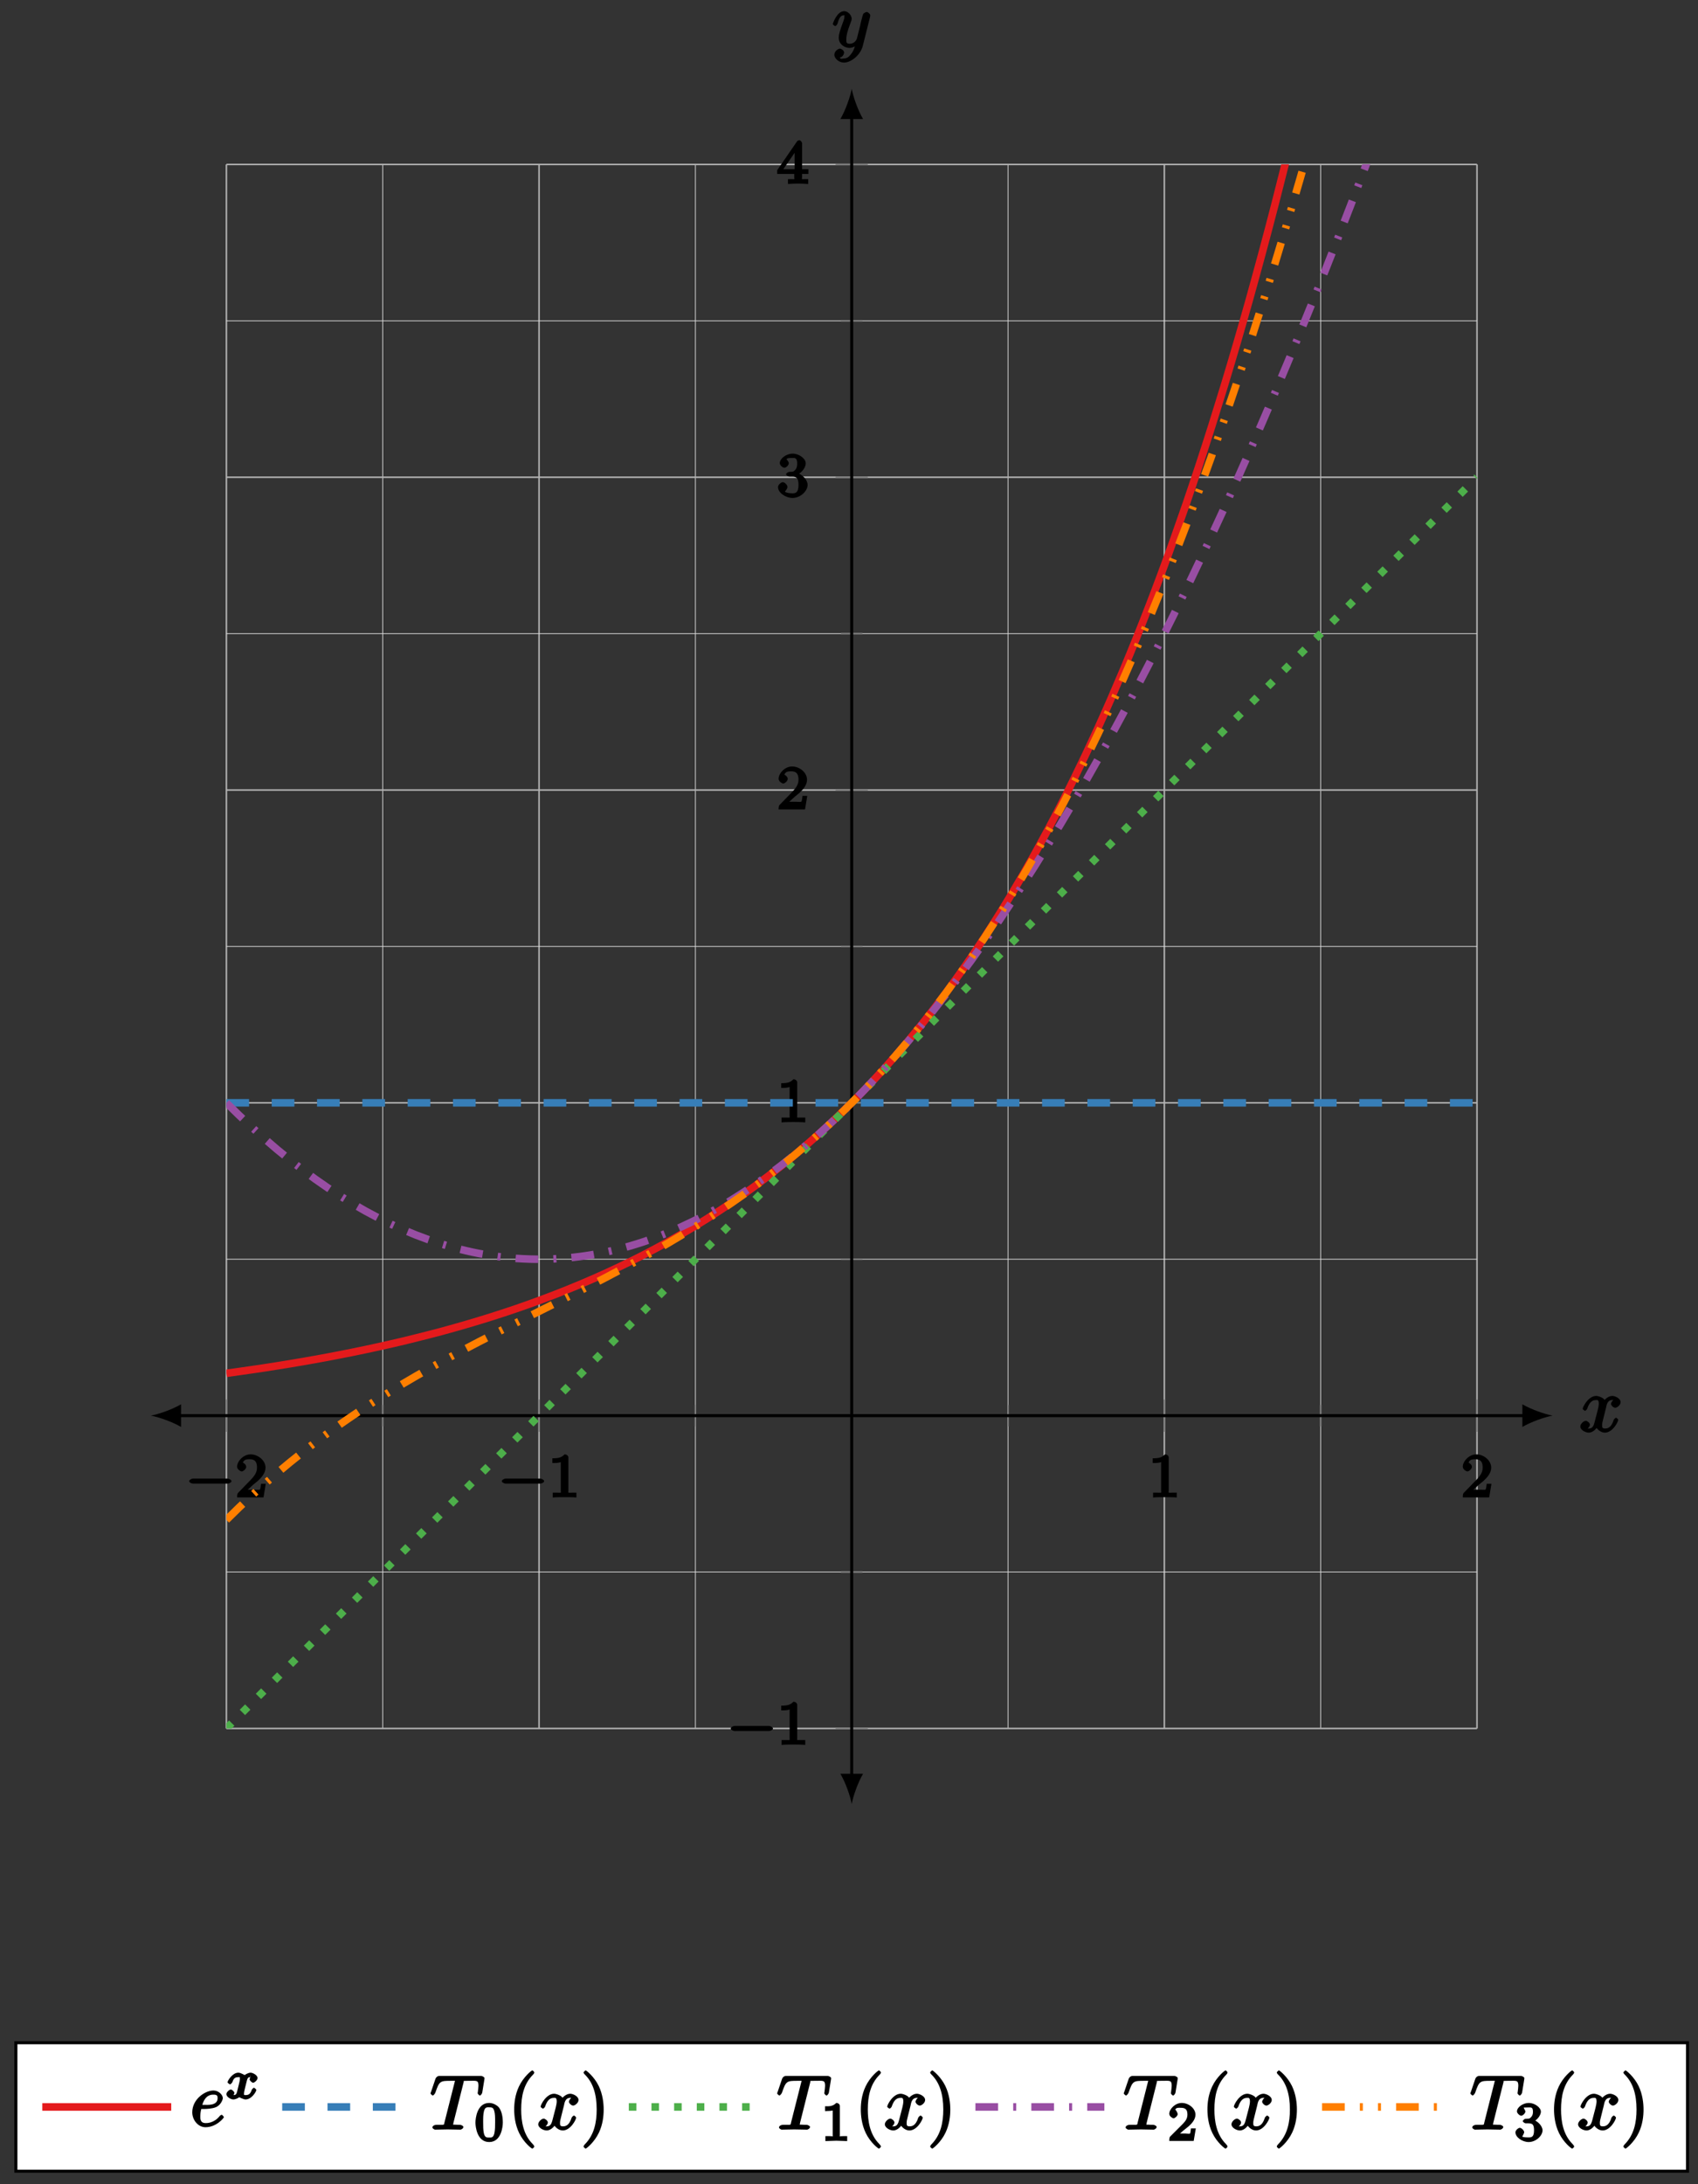 <?xml version="1.0" encoding="UTF-8"?>
<svg xmlns="http://www.w3.org/2000/svg" xmlns:xlink="http://www.w3.org/1999/xlink" width="224pt" height="288pt" viewBox="0 0 224 288" version="1.1">
<rect x="0" y="0" width="224" height="288" fill="#333333" stroke="none"/>
<defs>
<g>
<symbol overflow="visible" id="glyph0-0">
<path style="stroke:none;" d=""/>
</symbol>
<symbol overflow="visible" id="glyph0-1">
<path style="stroke:none;" d="M 5.562 -1.812 C 5.703 -1.812 6.078 -1.953 6.078 -2.141 C 6.078 -2.328 5.703 -2.484 5.562 -2.484 L 1 -2.484 C 0.875 -2.484 0.5 -2.328 0.5 -2.141 C 0.5 -1.953 0.875 -1.812 1 -1.812 Z M 5.562 -1.812 "/>
</symbol>
<symbol overflow="visible" id="glyph1-0">
<path style="stroke:none;" d=""/>
</symbol>
<symbol overflow="visible" id="glyph1-1">
<path style="stroke:none;" d="M 2.375 -1.688 C 2.5 -1.797 2.844 -2.062 2.969 -2.172 C 3.453 -2.625 3.984 -3.203 3.984 -3.922 C 3.984 -4.875 3 -5.672 2.016 -5.672 C 1.047 -5.672 0.234 -4.75 0.234 -4.047 C 0.234 -3.656 0.734 -3.422 0.844 -3.422 C 1.016 -3.422 1.438 -3.719 1.438 -4.031 C 1.438 -4.438 0.859 -4.625 1.016 -4.625 C 1.172 -5.016 1.531 -5.031 1.922 -5.031 C 2.656 -5.031 2.859 -4.594 2.859 -3.922 C 2.859 -3.094 2.328 -2.609 1.391 -1.656 L 0.375 -0.609 C 0.281 -0.531 0.234 -0.375 0.234 0 L 3.719 0 L 4.016 -1.797 L 3.391 -1.797 C 3.344 -1.453 3.328 -1.172 3.234 -1.031 C 3.188 -0.969 2.719 -1.016 2.594 -1.016 L 1.172 -1.016 L 1.297 -0.703 Z M 2.375 -1.688 "/>
</symbol>
<symbol overflow="visible" id="glyph1-2">
<path style="stroke:none;" d="M 2.688 -5.266 C 2.688 -5.469 2.484 -5.672 2.188 -5.672 C 1.812 -5.297 1.516 -5.156 0.578 -5.156 L 0.578 -4.531 C 0.984 -4.531 1.406 -4.531 1.688 -4.656 L 1.688 -0.844 C 1.688 -0.547 1.844 -0.625 1.094 -0.625 L 0.625 -0.625 L 0.625 0.016 C 1.141 -0.031 1.828 -0.031 2.188 -0.031 C 2.547 -0.031 3.234 -0.031 3.75 0.016 L 3.75 -0.625 L 3.281 -0.625 C 2.531 -0.625 2.688 -0.547 2.688 -0.844 Z M 2.688 -5.266 "/>
</symbol>
<symbol overflow="visible" id="glyph1-3">
<path style="stroke:none;" d="M 2.016 -2.656 C 2.641 -2.656 2.859 -2.375 2.859 -1.547 C 2.859 -0.547 2.484 -0.438 2.062 -0.438 C 1.625 -0.438 1.141 -0.547 1.078 -0.656 C 1.031 -0.656 1.406 -1.016 1.406 -1.281 C 1.406 -1.531 1.047 -1.906 0.781 -1.906 C 0.578 -1.906 0.156 -1.578 0.156 -1.266 C 0.156 -0.516 1.156 0.172 2.078 0.172 C 3.125 0.172 4.062 -0.75 4.062 -1.547 C 4.062 -2.203 3.344 -3 2.531 -3.172 L 2.531 -2.812 C 3.156 -3.031 3.812 -3.75 3.812 -4.391 C 3.812 -5.031 2.922 -5.672 2.094 -5.672 C 1.234 -5.672 0.391 -5.016 0.391 -4.422 C 0.391 -4.125 0.781 -3.812 1 -3.812 C 1.25 -3.812 1.578 -4.172 1.578 -4.406 C 1.578 -4.688 1.141 -4.984 1.328 -4.984 C 1.438 -5.125 1.922 -5.094 2.062 -5.094 C 2.266 -5.094 2.688 -5.219 2.688 -4.391 C 2.688 -3.828 2.516 -3.625 2.406 -3.5 C 2.156 -3.25 2.109 -3.297 1.625 -3.266 C 1.469 -3.25 1.219 -3.062 1.219 -2.953 C 1.219 -2.844 1.484 -2.656 1.625 -2.656 Z M 2.016 -2.656 "/>
</symbol>
<symbol overflow="visible" id="glyph1-4">
<path style="stroke:none;" d="M 3.328 -5.344 C 3.328 -5.5 3.141 -5.75 2.969 -5.75 C 2.875 -5.75 2.719 -5.688 2.641 -5.562 L 0.047 -1.797 L 0.047 -1.312 L 2.297 -1.312 L 2.297 -0.828 C 2.297 -0.531 2.469 -0.625 1.844 -0.625 L 1.469 -0.625 L 1.469 0.016 C 2.344 -0.031 2.359 -0.031 2.812 -0.031 C 3.266 -0.031 3.281 -0.031 4.141 0.016 L 4.141 -0.625 L 3.781 -0.625 C 3.156 -0.625 3.328 -0.531 3.328 -0.828 L 3.328 -1.312 L 4.172 -1.312 L 4.172 -1.938 L 3.328 -1.938 Z M 2.344 -4.688 L 2.344 -1.938 L 0.859 -1.938 L 2.672 -4.562 Z M 2.344 -4.688 "/>
</symbol>
<symbol overflow="visible" id="glyph2-0">
<path style="stroke:none;" d=""/>
</symbol>
<symbol overflow="visible" id="glyph2-1">
<path style="stroke:none;" d="M 3.5 -3.172 C 3.562 -3.422 3.625 -4.188 4.312 -4.188 C 4.359 -4.188 4.469 -4.234 4.688 -4.109 L 4.812 -4.391 C 4.531 -4.344 4.156 -3.922 4.156 -3.672 C 4.156 -3.516 4.453 -3.172 4.719 -3.172 C 4.938 -3.172 5.422 -3.516 5.422 -3.906 C 5.422 -4.422 4.672 -4.734 4.328 -4.734 C 3.75 -4.734 3.266 -4.156 3.297 -4.203 C 3.203 -4.469 2.5 -4.734 2.203 -4.734 C 1.172 -4.734 0.422 -3.281 0.422 -3.031 C 0.422 -2.938 0.703 -2.766 0.719 -2.766 C 0.797 -2.766 1 -2.953 1.016 -3.047 C 1.359 -4.094 1.844 -4.188 2.188 -4.188 C 2.375 -4.188 2.547 -4.25 2.547 -3.672 C 2.547 -3.375 2.375 -2.703 2 -1.312 C 1.844 -0.688 1.672 -0.438 1.234 -0.438 C 1.172 -0.438 1.062 -0.391 0.859 -0.516 L 0.734 -0.234 C 0.984 -0.297 1.375 -0.656 1.375 -0.938 C 1.375 -1.203 0.984 -1.453 0.844 -1.453 C 0.531 -1.453 0.109 -1.031 0.109 -0.703 C 0.109 -0.25 0.781 0.109 1.219 0.109 C 1.891 0.109 2.359 -0.641 2.391 -0.703 L 2.094 -0.812 C 2.219 -0.438 2.75 0.109 3.344 0.109 C 4.375 0.109 5.109 -1.328 5.109 -1.578 C 5.109 -1.688 4.859 -1.859 4.828 -1.859 C 4.734 -1.859 4.531 -1.641 4.516 -1.578 C 4.188 -0.516 3.688 -0.438 3.375 -0.438 C 2.984 -0.438 2.984 -0.594 2.984 -0.922 C 2.984 -1.141 3.047 -1.359 3.156 -1.797 Z M 3.5 -3.172 "/>
</symbol>
<symbol overflow="visible" id="glyph2-2">
<path style="stroke:none;" d="M 5.016 -3.953 C 5.047 -4.094 5.047 -4.109 5.047 -4.188 C 5.047 -4.359 4.75 -4.625 4.594 -4.625 C 4.5 -4.625 4.203 -4.516 4.109 -4.344 C 4.047 -4.203 3.969 -3.891 3.922 -3.703 C 3.859 -3.453 3.781 -3.188 3.734 -2.906 L 3.281 -1.109 C 3.234 -0.969 2.984 -0.438 2.328 -0.438 C 1.828 -0.438 1.891 -0.703 1.891 -1.078 C 1.891 -1.531 2.047 -2.156 2.391 -3.031 C 2.547 -3.438 2.594 -3.547 2.594 -3.75 C 2.594 -4.203 2.109 -4.734 1.609 -4.734 C 0.656 -4.734 0.109 -3.125 0.109 -3.031 C 0.109 -2.938 0.391 -2.766 0.406 -2.766 C 0.516 -2.766 0.688 -2.953 0.734 -3.109 C 1 -4.047 1.234 -4.188 1.578 -4.188 C 1.656 -4.188 1.641 -4.344 1.641 -4.031 C 1.641 -3.781 1.547 -3.516 1.469 -3.328 C 1.078 -2.266 0.891 -1.703 0.891 -1.234 C 0.891 -0.344 1.703 0.109 2.297 0.109 C 2.688 0.109 3.141 -0.109 3.422 -0.391 L 3.125 -0.5 C 2.984 0.016 2.922 0.391 2.516 0.922 C 2.266 1.25 2.016 1.5 1.562 1.5 C 1.422 1.5 1.141 1.641 1.031 1.406 C 0.953 1.406 1.203 1.359 1.344 1.234 C 1.453 1.141 1.594 0.906 1.594 0.719 C 1.594 0.406 1.156 0.203 1.062 0.203 C 0.828 0.203 0.312 0.531 0.312 1.016 C 0.312 1.516 0.938 2.047 1.562 2.047 C 2.578 2.047 3.781 0.984 4.062 -0.156 Z M 5.016 -3.953 "/>
</symbol>
<symbol overflow="visible" id="glyph2-3">
<path style="stroke:none;" d="M 1.859 -2.297 C 2.156 -2.297 2.891 -2.328 3.391 -2.531 C 4.094 -2.828 4.312 -3.578 4.312 -3.719 C 4.312 -4.156 3.766 -4.734 3.078 -4.734 C 1.969 -4.734 0.281 -3.594 0.281 -1.859 C 0.281 -0.844 1.047 0.109 2.031 0.109 C 3.453 0.109 4.453 -1.109 4.453 -1.219 C 4.453 -1.281 4.234 -1.531 4.172 -1.531 C 4.109 -1.531 3.969 -1.453 3.906 -1.375 C 3.125 -0.391 2.156 -0.438 2.047 -0.438 C 1.266 -0.438 1.344 -1.109 1.344 -1.422 C 1.344 -1.547 1.359 -1.859 1.469 -2.297 Z M 1.562 -2.688 C 1.953 -4.203 2.812 -4.188 3.078 -4.188 C 3.531 -4.188 3.625 -4.062 3.625 -3.719 C 3.625 -2.688 2.219 -2.844 1.797 -2.844 L 1.609 -2.844 Z M 1.562 -2.688 "/>
</symbol>
<symbol overflow="visible" id="glyph2-4">
<path style="stroke:none;" d="M 4.422 -6.203 C 4.5 -6.484 4.359 -6.391 4.484 -6.422 C 4.578 -6.438 4.906 -6.438 5.109 -6.438 C 6.125 -6.438 6.391 -6.562 6.391 -5.781 C 6.391 -5.625 6.344 -5.25 6.312 -4.984 C 6.297 -4.938 6.281 -4.828 6.281 -4.797 C 6.281 -4.734 6.484 -4.5 6.578 -4.5 C 6.688 -4.5 6.875 -4.75 6.891 -4.891 L 7.172 -6.625 C 7.172 -6.672 7.188 -6.766 7.188 -6.797 C 7.188 -6.906 6.922 -7.078 6.75 -7.078 L 1.219 -7.078 C 0.984 -7.078 0.781 -6.891 0.719 -6.703 L 0.141 -5 C 0.156 -5.047 0.062 -4.797 0.062 -4.781 C 0.062 -4.719 0.297 -4.5 0.359 -4.5 C 0.453 -4.5 0.641 -4.719 0.703 -4.875 C 1.234 -6.422 1.328 -6.438 2.797 -6.438 L 3.188 -6.438 C 3.469 -6.438 3.297 -6.562 3.297 -6.484 C 3.297 -6.422 3.266 -6.297 3.25 -6.266 L 1.906 -0.953 C 1.828 -0.578 1.969 -0.641 0.906 -0.641 C 0.547 -0.641 0.312 -0.469 0.312 -0.281 C 0.312 -0.156 0.594 0 0.656 0 C 0.922 0 1.203 -0.016 1.469 -0.016 C 1.75 -0.016 2.047 -0.031 2.328 -0.031 C 2.609 -0.031 2.875 -0.016 3.156 -0.016 C 3.438 -0.016 3.734 0 4.016 0 C 4.109 0 4.406 -0.156 4.406 -0.359 C 4.406 -0.469 4.156 -0.641 3.891 -0.641 C 3.656 -0.641 3.516 -0.641 3.266 -0.656 C 2.969 -0.688 3.062 -0.547 3.062 -0.703 C 3.062 -0.719 3.062 -0.766 3.094 -0.922 Z M 4.422 -6.203 "/>
</symbol>
<symbol overflow="visible" id="glyph3-0">
<path style="stroke:none;" d=""/>
</symbol>
<symbol overflow="visible" id="glyph3-1">
<path style="stroke:none;" d="M 1.547 -0.938 C 1.469 -0.703 1.438 -0.516 1.078 -0.516 C 1.062 -0.516 0.984 -0.453 1.125 -0.359 C 0.984 -0.312 1.203 -0.766 1.203 -0.797 C 1.203 -0.953 0.891 -1.25 0.734 -1.25 C 0.531 -1.25 0.141 -0.891 0.141 -0.641 C 0.141 -0.281 0.719 0.062 1.062 0.062 C 1.391 0.062 1.812 -0.188 1.828 -0.234 C 1.812 -0.25 2.391 0.062 2.672 0.062 C 3.484 0.062 4.094 -1 4.094 -1.188 C 4.094 -1.281 3.812 -1.484 3.797 -1.484 C 3.688 -1.484 3.484 -1.25 3.469 -1.156 C 3.312 -0.688 3.094 -0.516 2.703 -0.516 C 2.422 -0.516 2.469 -0.516 2.469 -0.781 C 2.469 -0.953 2.641 -1.594 2.828 -2.359 C 2.969 -2.906 3.094 -2.875 3.328 -2.875 C 3.344 -2.875 3.422 -2.938 3.25 -3.047 C 3.484 -3.109 3.203 -2.719 3.203 -2.594 C 3.203 -2.438 3.516 -2.141 3.672 -2.141 C 3.828 -2.141 4.25 -2.469 4.25 -2.766 C 4.25 -3.156 3.609 -3.469 3.344 -3.469 C 2.984 -3.469 2.578 -3.172 2.578 -3.172 C 2.625 -3.062 2.109 -3.469 1.719 -3.469 C 0.938 -3.469 0.297 -2.406 0.297 -2.203 C 0.297 -2.109 0.594 -1.922 0.609 -1.922 C 0.703 -1.922 0.906 -2.141 0.938 -2.234 C 1.109 -2.781 1.359 -2.875 1.703 -2.875 C 1.938 -2.875 1.922 -2.953 1.922 -2.609 C 1.922 -2.469 1.844 -2.125 1.781 -1.891 Z M 1.547 -0.938 "/>
</symbol>
<symbol overflow="visible" id="glyph4-0">
<path style="stroke:none;" d=""/>
</symbol>
<symbol overflow="visible" id="glyph4-1">
<path style="stroke:none;" d="M 3.781 -2.422 C 3.781 -3.188 3.641 -3.875 3.312 -4.359 C 3.094 -4.672 2.531 -5.016 1.984 -5.016 C 0.359 -5.016 0.172 -2.922 0.172 -2.422 C 0.172 -1.922 0.359 0.141 1.984 0.141 C 3.594 0.141 3.781 -1.922 3.781 -2.422 Z M 1.984 -0.453 C 1.656 -0.453 1.422 -0.438 1.281 -1.016 C 1.188 -1.422 1.188 -2 1.188 -2.516 C 1.188 -3.016 1.188 -3.547 1.297 -3.938 C 1.438 -4.484 1.688 -4.438 1.984 -4.438 C 2.359 -4.438 2.516 -4.391 2.641 -4 C 2.766 -3.609 2.766 -3.109 2.766 -2.516 C 2.766 -2 2.766 -1.484 2.672 -1.031 C 2.531 -0.406 2.266 -0.453 1.984 -0.453 Z M 1.984 -0.453 "/>
</symbol>
<symbol overflow="visible" id="glyph4-2">
<path style="stroke:none;" d="M 2.516 -4.625 C 2.516 -4.812 2.328 -5.016 2.047 -5.016 C 1.547 -4.516 1.047 -4.578 0.562 -4.578 L 0.562 -3.938 C 0.922 -3.938 1.516 -3.984 1.578 -4.016 L 1.578 -0.766 C 1.578 -0.531 1.766 -0.641 1.078 -0.641 L 0.609 -0.641 L 0.609 0.016 C 0.938 0 1.797 -0.031 2.047 -0.031 C 2.266 -0.031 3.141 0 3.484 0.016 L 3.484 -0.641 L 3.031 -0.641 C 2.328 -0.641 2.516 -0.531 2.516 -0.766 Z M 2.516 -4.625 "/>
</symbol>
<symbol overflow="visible" id="glyph4-3">
<path style="stroke:none;" d="M 3.516 -1.656 L 3.109 -1.656 C 3.062 -1.312 3.047 -1.031 2.969 -0.969 C 2.906 -0.922 2.516 -0.984 2.406 -0.984 L 1.125 -0.984 L 1.266 -0.641 C 2 -1.297 2.234 -1.484 2.656 -1.812 C 3.172 -2.234 3.703 -2.797 3.703 -3.469 C 3.703 -4.312 2.781 -5.016 1.891 -5.016 C 1.031 -5.016 0.25 -4.219 0.25 -3.578 C 0.25 -3.219 0.734 -2.984 0.812 -2.984 C 0.969 -2.984 1.359 -3.297 1.359 -3.547 C 1.359 -3.672 1.125 -4.125 1.031 -4.125 C 1.172 -4.422 1.453 -4.375 1.781 -4.375 C 2.484 -4.375 2.641 -4.031 2.641 -3.469 C 2.641 -2.859 2.266 -2.516 2.047 -2.266 L 0.375 -0.594 C 0.297 -0.531 0.25 -0.391 0.25 0 L 3.469 0 L 3.75 -1.656 Z M 3.516 -1.656 "/>
</symbol>
<symbol overflow="visible" id="glyph4-4">
<path style="stroke:none;" d="M 1.906 -2.328 C 2.453 -2.328 2.641 -2.141 2.641 -1.406 C 2.641 -0.531 2.328 -0.469 1.938 -0.469 C 1.656 -0.469 1.172 -0.484 1.094 -0.578 C 1.078 -0.578 1.344 -1.016 1.344 -1.156 C 1.344 -1.375 0.984 -1.734 0.766 -1.734 C 0.578 -1.734 0.188 -1.422 0.188 -1.141 C 0.188 -0.484 1.094 0.141 1.938 0.141 C 2.906 0.141 3.766 -0.703 3.766 -1.406 C 3.766 -1.938 3.141 -2.688 2.375 -2.844 L 2.375 -2.453 C 3.094 -2.719 3.547 -3.438 3.547 -3.859 C 3.547 -4.406 2.734 -5.016 1.953 -5.016 C 1.188 -5.016 0.391 -4.453 0.391 -3.891 C 0.391 -3.656 0.75 -3.328 0.953 -3.328 C 1.172 -3.328 1.5 -3.672 1.5 -3.875 C 1.5 -4.078 1.172 -4.422 1.328 -4.406 C 1.328 -4.406 1.672 -4.422 1.938 -4.422 C 2.25 -4.422 2.5 -4.469 2.5 -3.859 C 2.5 -3.562 2.453 -3.375 2.266 -3.156 C 2.047 -2.906 1.984 -2.953 1.641 -2.922 C 1.469 -2.906 1.453 -2.906 1.422 -2.906 C 1.406 -2.906 1.156 -2.703 1.156 -2.625 C 1.156 -2.516 1.406 -2.328 1.531 -2.328 Z M 1.906 -2.328 "/>
</symbol>
<symbol overflow="visible" id="glyph5-0">
<path style="stroke:none;" d=""/>
</symbol>
<symbol overflow="visible" id="glyph5-1">
<path style="stroke:none;" d="M 3.469 2.234 C 3.469 2.203 3.422 2.062 3.25 1.891 C 2 0.641 1.734 -1.125 1.734 -2.656 C 1.734 -4.391 2.062 -6.016 3.297 -7.25 C 3.422 -7.375 3.469 -7.5 3.469 -7.531 C 3.469 -7.609 3.266 -7.812 3.203 -7.812 C 3.094 -7.812 2.031 -6.953 1.438 -5.688 C 0.922 -4.594 0.812 -3.484 0.812 -2.656 C 0.812 -1.875 0.922 -0.672 1.469 0.453 C 2.062 1.688 3.094 2.5 3.203 2.5 C 3.266 2.5 3.469 2.297 3.469 2.234 Z M 3.469 2.234 "/>
</symbol>
<symbol overflow="visible" id="glyph5-2">
<path style="stroke:none;" d="M 3.047 -2.656 C 3.047 -3.422 2.938 -4.641 2.391 -5.766 C 1.797 -6.984 0.766 -7.812 0.672 -7.812 C 0.609 -7.812 0.391 -7.594 0.391 -7.531 C 0.391 -7.5 0.438 -7.375 0.625 -7.203 C 1.609 -6.203 2.125 -4.734 2.125 -2.656 C 2.125 -0.953 1.797 0.688 0.562 1.938 C 0.438 2.062 0.391 2.203 0.391 2.234 C 0.391 2.297 0.609 2.5 0.672 2.5 C 0.766 2.5 1.828 1.656 2.422 0.391 C 2.938 -0.703 3.047 -1.812 3.047 -2.656 Z M 3.047 -2.656 "/>
</symbol>
</g>
<clipPath id="clip1">
  <path d="M 29.867 21.672 L 194.852 21.672 L 194.852 196 L 29.867 196 Z M 29.867 21.672 "/>
</clipPath>
<clipPath id="clip2">
  <path d="M 29.867 131 L 194.852 131 L 194.852 160 L 29.867 160 Z M 29.867 131 "/>
</clipPath>
<clipPath id="clip3">
  <path d="M 29.867 48 L 194.852 48 L 194.852 227.906 L 29.867 227.906 Z M 29.867 48 "/>
</clipPath>
<clipPath id="clip4">
  <path d="M 29.867 21.672 L 194.852 21.672 L 194.852 181 L 29.867 181 Z M 29.867 21.672 "/>
</clipPath>
<clipPath id="clip5">
  <path d="M 29.867 21.672 L 194.852 21.672 L 194.852 215 L 29.867 215 Z M 29.867 21.672 "/>
</clipPath>
</defs>
<g id="surface1">
<path style="fill:none;stroke-width:0.1;stroke-linecap:butt;stroke-linejoin:miter;stroke:rgb(84.999%,84.999%,84.999%);stroke-opacity:1;stroke-miterlimit:10;" d="M 20.621 -0.002 L 20.621 206.223 M 61.869 -0.002 L 61.869 206.223 M 103.113 -0.002 L 103.113 206.223 M 144.357 -0.002 L 144.357 206.223 " transform="matrix(1,0,0,-1,29.867,227.905)"/>
<path style="fill:none;stroke-width:0.199;stroke-linecap:butt;stroke-linejoin:miter;stroke:rgb(70%,70%,70%);stroke-opacity:1;stroke-miterlimit:10;" d="M 0.001 -0.002 L 0.001 206.223 M 41.245 -0.002 L 41.245 206.223 M 123.733 -0.002 L 123.733 206.223 M 164.977 -0.002 L 164.977 206.223 " transform="matrix(1,0,0,-1,29.867,227.905)"/>
<path style="fill:none;stroke-width:0.1;stroke-linecap:butt;stroke-linejoin:miter;stroke:rgb(84.999%,84.999%,84.999%);stroke-opacity:1;stroke-miterlimit:10;" d="M 0.001 20.622 L 164.977 20.622 M 0.001 61.866 L 164.977 61.866 M 0.001 103.111 L 164.977 103.111 M 0.001 144.355 L 164.977 144.355 M 0.001 185.599 L 164.977 185.599 " transform="matrix(1,0,0,-1,29.867,227.905)"/>
<path style="fill:none;stroke-width:0.199;stroke-linecap:butt;stroke-linejoin:miter;stroke:rgb(70%,70%,70%);stroke-opacity:1;stroke-miterlimit:10;" d="M 0.001 -0.002 L 164.977 -0.002 M 0.001 82.49 L 164.977 82.49 M 0.001 123.734 L 164.977 123.734 M 0.001 164.979 L 164.977 164.979 M 0.001 206.223 L 164.977 206.223 " transform="matrix(1,0,0,-1,29.867,227.905)"/>
<path style="fill:none;stroke-width:0.199;stroke-linecap:butt;stroke-linejoin:miter;stroke:rgb(50%,50%,50%);stroke-opacity:1;stroke-miterlimit:10;" d="M 20.621 39.829 L 20.621 42.66 M 61.869 39.829 L 61.869 42.66 M 103.113 39.829 L 103.113 42.66 M 144.357 39.829 L 144.357 42.66 " transform="matrix(1,0,0,-1,29.867,227.905)"/>
<path style="fill:none;stroke-width:0.199;stroke-linecap:butt;stroke-linejoin:miter;stroke:rgb(50%,50%,50%);stroke-opacity:1;stroke-miterlimit:10;" d="M 0.001 39.118 L 0.001 43.371 M 41.245 39.118 L 41.245 43.371 M 123.733 39.118 L 123.733 43.371 M 164.977 39.118 L 164.977 43.371 " transform="matrix(1,0,0,-1,29.867,227.905)"/>
<path style="fill:none;stroke-width:0.199;stroke-linecap:butt;stroke-linejoin:miter;stroke:rgb(50%,50%,50%);stroke-opacity:1;stroke-miterlimit:10;" d="M 81.071 20.622 L 83.907 20.622 M 81.071 61.866 L 83.907 61.866 M 81.071 103.111 L 83.907 103.111 M 81.071 144.355 L 83.907 144.355 M 81.071 185.599 L 83.907 185.599 " transform="matrix(1,0,0,-1,29.867,227.905)"/>
<path style="fill:none;stroke-width:0.199;stroke-linecap:butt;stroke-linejoin:miter;stroke:rgb(50%,50%,50%);stroke-opacity:1;stroke-miterlimit:10;" d="M 80.364 -0.002 L 84.614 -0.002 M 80.364 82.49 L 84.614 82.49 M 80.364 123.734 L 84.614 123.734 M 80.364 164.979 L 84.614 164.979 M 80.364 206.223 L 84.614 206.223 " transform="matrix(1,0,0,-1,29.867,227.905)"/>
<path style="fill:none;stroke-width:0.399;stroke-linecap:butt;stroke-linejoin:miter;stroke:rgb(0%,0%,0%);stroke-opacity:1;stroke-miterlimit:10;" d="M -6.378 41.243 L 171.355 41.243 " transform="matrix(1,0,0,-1,29.867,227.905)"/>
<path style=" stroke:none;fill-rule:nonzero;fill:rgb(0%,0%,0%);fill-opacity:1;" d="M 19.902 186.66 C 20.965 186.859 22.691 187.457 23.887 188.152 L 23.887 185.164 C 22.691 185.859 20.965 186.457 19.902 186.66 "/>
<path style=" stroke:none;fill-rule:nonzero;fill:rgb(0%,0%,0%);fill-opacity:1;" d="M 204.816 186.66 C 203.754 186.457 202.027 185.859 200.832 185.164 L 200.832 188.152 C 202.027 187.457 203.754 186.859 204.816 186.66 "/>
<path style="fill:none;stroke-width:0.399;stroke-linecap:butt;stroke-linejoin:miter;stroke:rgb(0%,0%,0%);stroke-opacity:1;stroke-miterlimit:10;" d="M 82.489 -6.376 L 82.489 212.597 " transform="matrix(1,0,0,-1,29.867,227.905)"/>
<path style=" stroke:none;fill-rule:nonzero;fill:rgb(0%,0%,0%);fill-opacity:1;" d="M 112.359 237.867 C 112.559 236.805 113.156 235.078 113.855 233.883 L 110.863 233.883 C 111.562 235.078 112.16 236.805 112.359 237.867 "/>
<path style=" stroke:none;fill-rule:nonzero;fill:rgb(0%,0%,0%);fill-opacity:1;" d="M 112.359 11.707 C 112.16 12.773 111.562 14.5 110.863 15.695 L 113.855 15.695 C 113.156 14.5 112.559 12.773 112.359 11.707 "/>
<g style="fill:rgb(0%,0%,0%);fill-opacity:1;">
  <use xlink:href="#glyph0-1" x="24.456" y="197.441"/>
</g>
<g style="fill:rgb(0%,0%,0%);fill-opacity:1;">
  <use xlink:href="#glyph1-1" x="31.044" y="197.441"/>
</g>
<g style="fill:rgb(0%,0%,0%);fill-opacity:1;">
  <use xlink:href="#glyph0-1" x="65.702" y="197.441"/>
</g>
<g style="fill:rgb(0%,0%,0%);fill-opacity:1;">
  <use xlink:href="#glyph1-2" x="72.29" y="197.441"/>
</g>
<g style="fill:rgb(0%,0%,0%);fill-opacity:1;">
  <use xlink:href="#glyph1-2" x="151.489" y="197.441"/>
</g>
<g style="fill:rgb(0%,0%,0%);fill-opacity:1;">
  <use xlink:href="#glyph1-1" x="192.736" y="197.441"/>
</g>
<g style="fill:rgb(0%,0%,0%);fill-opacity:1;">
  <use xlink:href="#glyph0-1" x="95.892" y="230.058"/>
</g>
<g style="fill:rgb(0%,0%,0%);fill-opacity:1;">
  <use xlink:href="#glyph1-2" x="102.479" y="230.058"/>
</g>
<g style="fill:rgb(0%,0%,0%);fill-opacity:1;">
  <use xlink:href="#glyph1-2" x="102.479" y="147.98"/>
</g>
<g style="fill:rgb(0%,0%,0%);fill-opacity:1;">
  <use xlink:href="#glyph1-1" x="102.479" y="106.734"/>
</g>
<g style="fill:rgb(0%,0%,0%);fill-opacity:1;">
  <use xlink:href="#glyph1-3" x="102.479" y="65.487"/>
</g>
<g style="fill:rgb(0%,0%,0%);fill-opacity:1;">
  <use xlink:href="#glyph1-4" x="102.479" y="24.241"/>
</g>
<g clip-path="url(#clip1)" clip-rule="nonzero">
<path style="fill:none;stroke-width:0.996;stroke-linecap:butt;stroke-linejoin:miter;stroke:rgb(89.412%,10.196%,10.979%);stroke-opacity:1;stroke-miterlimit:10;" d="M 0.001 46.824 C 0.001 46.824 1.204 46.992 1.665 47.059 C 2.129 47.121 2.872 47.231 3.333 47.297 C 3.793 47.363 4.536 47.473 5 47.543 C 5.461 47.613 6.203 47.73 6.664 47.805 C 7.129 47.879 7.871 48 8.332 48.074 C 8.793 48.152 9.535 48.277 10 48.355 C 10.461 48.437 11.203 48.566 11.664 48.648 C 12.129 48.73 12.867 48.867 13.332 48.953 C 13.793 49.043 14.535 49.184 14.996 49.273 C 15.461 49.363 16.203 49.512 16.664 49.605 C 17.129 49.699 17.867 49.851 18.332 49.949 C 18.793 50.047 19.535 50.207 19.996 50.308 C 20.461 50.41 21.203 50.578 21.664 50.683 C 22.125 50.789 22.867 50.961 23.332 51.07 C 23.792 51.18 24.535 51.363 24.995 51.48 C 25.46 51.594 26.202 51.781 26.663 51.902 C 27.124 52.019 27.866 52.215 28.331 52.336 C 28.792 52.461 29.534 52.664 29.995 52.797 C 30.46 52.926 31.198 53.14 31.663 53.273 C 32.124 53.41 32.866 53.629 33.327 53.769 C 33.792 53.91 34.534 54.136 34.995 54.285 C 35.456 54.429 36.198 54.672 36.663 54.824 C 37.124 54.976 37.866 55.222 38.327 55.382 C 38.792 55.539 39.534 55.804 39.995 55.968 C 40.456 56.132 41.198 56.402 41.663 56.574 C 42.124 56.746 42.866 57.027 43.327 57.207 C 43.791 57.386 44.53 57.679 44.994 57.867 C 45.455 58.05 46.198 58.355 46.658 58.55 C 47.123 58.746 47.865 59.062 48.326 59.265 C 48.787 59.468 49.529 59.796 49.994 60.007 C 50.455 60.218 51.197 60.558 51.658 60.777 C 52.123 60.995 52.865 61.359 53.326 61.585 C 53.787 61.816 54.529 62.187 54.994 62.425 C 55.455 62.663 56.197 63.05 56.658 63.3 C 57.123 63.546 57.861 63.948 58.326 64.206 C 58.787 64.464 59.529 64.882 59.99 65.151 C 60.455 65.421 61.197 65.858 61.658 66.136 C 62.123 66.417 62.861 66.874 63.326 67.163 C 63.787 67.456 64.529 67.929 64.99 68.233 C 65.454 68.534 66.197 69.03 66.657 69.347 C 67.118 69.663 67.861 70.179 68.325 70.507 C 68.786 70.835 69.528 71.37 69.989 71.71 C 70.454 72.053 71.196 72.612 71.657 72.968 C 72.118 73.323 72.86 73.905 73.325 74.276 C 73.786 74.647 74.528 75.253 74.989 75.639 C 75.454 76.026 76.192 76.655 76.657 77.057 C 77.118 77.459 77.86 78.116 78.321 78.534 C 78.786 78.952 79.528 79.639 79.989 80.073 C 80.45 80.51 81.192 81.221 81.657 81.674 C 82.118 82.123 82.86 82.858 83.321 83.33 C 83.786 83.799 84.528 84.572 84.989 85.065 C 85.449 85.557 86.192 86.361 86.656 86.873 C 87.117 87.385 87.86 88.221 88.32 88.752 C 88.785 89.287 89.524 90.158 89.988 90.713 C 90.449 91.267 91.191 92.174 91.652 92.752 C 92.117 93.33 92.859 94.271 93.32 94.873 C 93.781 95.474 94.523 96.459 94.988 97.083 C 95.449 97.712 96.191 98.736 96.652 99.388 C 97.117 100.04 97.859 101.107 98.32 101.786 C 98.781 102.466 99.523 103.575 99.988 104.282 C 100.449 104.989 101.191 106.146 101.652 106.88 C 102.117 107.614 102.855 108.821 103.32 109.587 C 103.781 110.352 104.523 111.606 104.984 112.403 C 105.448 113.204 106.191 114.508 106.652 115.336 C 107.116 116.168 107.855 117.528 108.319 118.391 C 108.78 119.258 109.523 120.672 109.983 121.574 C 110.448 122.473 111.19 123.949 111.651 124.887 C 112.112 125.824 112.854 127.359 113.319 128.336 C 113.78 129.312 114.522 130.91 114.983 131.925 C 115.448 132.945 116.19 134.605 116.651 135.664 C 117.112 136.722 117.854 138.456 118.319 139.558 C 118.78 140.659 119.522 142.464 119.983 143.612 C 120.448 144.761 121.186 146.636 121.651 147.831 C 122.112 149.026 122.854 150.979 123.315 152.225 C 123.78 153.471 124.522 155.506 124.983 156.803 C 125.444 158.1 126.186 160.217 126.651 161.565 C 127.111 162.916 127.854 165.123 128.315 166.529 C 128.779 167.935 129.522 170.232 129.982 171.693 C 130.443 173.158 131.185 175.548 131.65 177.072 C 132.111 178.595 132.853 181.083 133.314 182.669 C 133.779 184.255 134.517 186.852 134.982 188.505 C 135.443 190.157 136.185 192.856 136.646 194.575 C 137.111 196.297 137.853 199.106 138.314 200.899 C 138.775 202.688 139.517 205.613 139.982 207.476 C 140.443 209.343 141.185 212.394 141.646 214.335 C 142.111 216.277 142.853 219.448 143.314 221.468 C 143.775 223.487 144.517 226.796 144.982 228.901 C 145.443 231.006 146.185 234.448 146.646 236.639 C 147.11 238.83 147.849 242.412 148.314 244.697 C 148.774 246.978 149.517 250.709 149.978 253.083 C 150.442 255.458 151.184 259.345 151.645 261.817 C 152.11 264.294 152.848 268.341 153.313 270.915 C 153.774 273.493 154.516 277.703 154.977 280.387 C 155.442 283.066 156.184 287.453 156.645 290.246 C 157.106 293.039 157.848 297.601 158.313 300.507 C 158.774 303.413 159.516 308.171 159.977 311.198 C 160.442 314.225 161.184 319.178 161.645 322.33 C 162.106 325.482 162.848 330.634 163.313 333.919 C 163.774 337.2 164.977 345.981 164.977 345.981 " transform="matrix(1,0,0,-1,29.867,227.905)"/>
</g>
<g clip-path="url(#clip2)" clip-rule="nonzero">
<path style="fill:none;stroke-width:0.996;stroke-linecap:butt;stroke-linejoin:miter;stroke:rgb(21.57%,49.413%,72.156%);stroke-opacity:1;stroke-dasharray:2.989,2.989;stroke-miterlimit:10;" d="M 0.001 82.49 C 0.001 82.49 1.204 82.49 1.665 82.49 C 2.129 82.49 2.872 82.49 3.333 82.49 C 3.793 82.49 4.536 82.49 5 82.49 C 5.461 82.49 6.203 82.49 6.664 82.49 C 7.129 82.49 7.871 82.49 8.332 82.49 C 8.793 82.49 9.535 82.49 10 82.49 C 10.461 82.49 11.203 82.49 11.664 82.49 C 12.129 82.49 12.867 82.49 13.332 82.49 C 13.793 82.49 14.535 82.49 14.996 82.49 C 15.461 82.49 16.203 82.49 16.664 82.49 C 17.129 82.49 17.867 82.49 18.332 82.49 C 18.793 82.49 19.535 82.49 19.996 82.49 C 20.461 82.49 21.203 82.49 21.664 82.49 C 22.125 82.49 22.867 82.49 23.332 82.49 C 23.792 82.49 24.535 82.49 24.995 82.49 C 25.46 82.49 26.202 82.49 26.663 82.49 C 27.124 82.49 27.866 82.49 28.331 82.49 C 28.792 82.49 29.534 82.49 29.995 82.49 C 30.46 82.49 31.198 82.49 31.663 82.49 C 32.124 82.49 32.866 82.49 33.327 82.49 C 33.792 82.49 34.534 82.49 34.995 82.49 C 35.456 82.49 36.198 82.49 36.663 82.49 C 37.124 82.49 37.866 82.49 38.327 82.49 C 38.792 82.49 39.534 82.49 39.995 82.49 C 40.456 82.49 41.198 82.49 41.663 82.49 C 42.124 82.49 42.866 82.49 43.327 82.49 C 43.791 82.49 44.53 82.49 44.994 82.49 C 45.455 82.49 46.198 82.49 46.658 82.49 C 47.123 82.49 47.865 82.49 48.326 82.49 C 48.787 82.49 49.529 82.49 49.994 82.49 C 50.455 82.49 51.197 82.49 51.658 82.49 C 52.123 82.49 52.865 82.49 53.326 82.49 C 53.787 82.49 54.529 82.49 54.994 82.49 C 55.455 82.49 56.197 82.49 56.658 82.49 C 57.123 82.49 57.861 82.49 58.326 82.49 C 58.787 82.49 59.529 82.49 59.99 82.49 C 60.455 82.49 61.197 82.49 61.658 82.49 C 62.123 82.49 62.861 82.49 63.326 82.49 C 63.787 82.49 64.529 82.49 64.99 82.49 C 65.454 82.49 66.197 82.49 66.657 82.49 C 67.118 82.49 67.861 82.49 68.325 82.49 C 68.786 82.49 69.528 82.49 69.989 82.49 C 70.454 82.49 71.196 82.49 71.657 82.49 C 72.118 82.49 72.86 82.49 73.325 82.49 C 73.786 82.49 74.528 82.49 74.989 82.49 C 75.454 82.49 76.192 82.49 76.657 82.49 C 77.118 82.49 77.86 82.49 78.321 82.49 C 78.786 82.49 79.528 82.49 79.989 82.49 C 80.45 82.49 81.192 82.49 81.657 82.49 C 82.118 82.49 82.86 82.49 83.321 82.49 C 83.786 82.49 84.528 82.49 84.989 82.49 C 85.449 82.49 86.192 82.49 86.656 82.49 C 87.117 82.49 87.86 82.49 88.32 82.49 C 88.785 82.49 89.524 82.49 89.988 82.49 C 90.449 82.49 91.191 82.49 91.652 82.49 C 92.117 82.49 92.859 82.49 93.32 82.49 C 93.781 82.49 94.523 82.49 94.988 82.49 C 95.449 82.49 96.191 82.49 96.652 82.49 C 97.117 82.49 97.859 82.49 98.32 82.49 C 98.781 82.49 99.523 82.49 99.988 82.49 C 100.449 82.49 101.191 82.49 101.652 82.49 C 102.117 82.49 102.855 82.49 103.32 82.49 C 103.781 82.49 104.523 82.49 104.984 82.49 C 105.448 82.49 106.191 82.49 106.652 82.49 C 107.116 82.49 107.855 82.49 108.319 82.49 C 108.78 82.49 109.523 82.49 109.983 82.49 C 110.448 82.49 111.19 82.49 111.651 82.49 C 112.112 82.49 112.854 82.49 113.319 82.49 C 113.78 82.49 114.522 82.49 114.983 82.49 C 115.448 82.49 116.19 82.49 116.651 82.49 C 117.112 82.49 117.854 82.49 118.319 82.49 C 118.78 82.49 119.522 82.49 119.983 82.49 C 120.448 82.49 121.186 82.49 121.651 82.49 C 122.112 82.49 122.854 82.49 123.315 82.49 C 123.78 82.49 124.522 82.49 124.983 82.49 C 125.444 82.49 126.186 82.49 126.651 82.49 C 127.111 82.49 127.854 82.49 128.315 82.49 C 128.779 82.49 129.522 82.49 129.982 82.49 C 130.443 82.49 131.185 82.49 131.65 82.49 C 132.111 82.49 132.853 82.49 133.314 82.49 C 133.779 82.49 134.517 82.49 134.982 82.49 C 135.443 82.49 136.185 82.49 136.646 82.49 C 137.111 82.49 137.853 82.49 138.314 82.49 C 138.775 82.49 139.517 82.49 139.982 82.49 C 140.443 82.49 141.185 82.49 141.646 82.49 C 142.111 82.49 142.853 82.49 143.314 82.49 C 143.775 82.49 144.517 82.49 144.982 82.49 C 145.443 82.49 146.185 82.49 146.646 82.49 C 147.11 82.49 147.849 82.49 148.314 82.49 C 148.774 82.49 149.517 82.49 149.978 82.49 C 150.442 82.49 151.184 82.49 151.645 82.49 C 152.11 82.49 152.848 82.49 153.313 82.49 C 153.774 82.49 154.516 82.49 154.977 82.49 C 155.442 82.49 156.184 82.49 156.645 82.49 C 157.106 82.49 157.848 82.49 158.313 82.49 C 158.774 82.49 159.516 82.49 159.977 82.49 C 160.442 82.49 161.184 82.49 161.645 82.49 C 162.106 82.49 162.848 82.49 163.313 82.49 C 163.774 82.49 164.977 82.49 164.977 82.49 " transform="matrix(1,0,0,-1,29.867,227.905)"/>
</g>
<g clip-path="url(#clip3)" clip-rule="nonzero">
<path style="fill:none;stroke-width:0.996;stroke-linecap:butt;stroke-linejoin:miter;stroke:rgb(30.196%,68.625%,29.019%);stroke-opacity:1;stroke-dasharray:0.996,1.993;stroke-miterlimit:10;" d="M 0.001 -0.002 C 0.001 -0.002 1.204 1.205 1.665 1.666 C 2.129 2.127 2.872 2.869 3.333 3.334 C 3.793 3.795 4.536 4.537 5 4.998 C 5.461 5.463 6.203 6.205 6.664 6.666 C 7.129 7.127 7.871 7.869 8.332 8.334 C 8.793 8.795 9.535 9.537 10 9.998 C 10.461 10.463 11.203 11.201 11.664 11.666 C 12.129 12.127 12.867 12.869 13.332 13.33 C 13.793 13.795 14.535 14.537 14.996 14.998 C 15.461 15.459 16.203 16.201 16.664 16.666 C 17.129 17.127 17.867 17.869 18.332 18.33 C 18.793 18.794 19.535 19.537 19.996 19.997 C 20.461 20.458 21.203 21.201 21.664 21.665 C 22.125 22.126 22.867 22.868 23.332 23.329 C 23.792 23.794 24.535 24.532 24.995 24.997 C 25.46 25.458 26.202 26.2 26.663 26.661 C 27.124 27.126 27.866 27.868 28.331 28.329 C 28.792 28.79 29.534 29.532 29.995 29.997 C 30.46 30.458 31.198 31.2 31.663 31.661 C 32.124 32.126 32.866 32.868 33.327 33.329 C 33.792 33.79 34.534 34.532 34.995 34.997 C 35.456 35.458 36.198 36.2 36.663 36.661 C 37.124 37.126 37.866 37.864 38.327 38.329 C 38.792 38.79 39.534 39.532 39.995 39.993 C 40.456 40.457 41.198 41.2 41.663 41.66 C 42.124 42.125 42.866 42.864 43.327 43.328 C 43.791 43.789 44.53 44.531 44.994 44.992 C 45.455 45.457 46.198 46.199 46.658 46.66 C 47.123 47.121 47.865 47.863 48.326 48.328 C 48.787 48.789 49.529 49.531 49.994 49.992 C 50.455 50.457 51.197 51.199 51.658 51.66 C 52.123 52.121 52.865 52.863 53.326 53.328 C 53.787 53.789 54.529 54.531 54.994 54.992 C 55.455 55.457 56.197 56.195 56.658 56.66 C 57.123 57.121 57.861 57.863 58.326 58.324 C 58.787 58.789 59.529 59.531 59.99 59.992 C 60.455 60.453 61.197 61.195 61.658 61.659 C 62.123 62.12 62.861 62.863 63.326 63.323 C 63.787 63.788 64.529 64.53 64.99 64.991 C 65.454 65.452 66.197 66.194 66.657 66.659 C 67.118 67.12 67.861 67.862 68.325 68.323 C 68.786 68.788 69.528 69.526 69.989 69.991 C 70.454 70.452 71.196 71.194 71.657 71.655 C 72.118 72.12 72.86 72.862 73.325 73.323 C 73.786 73.784 74.528 74.526 74.989 74.991 C 75.454 75.452 76.192 76.194 76.657 76.655 C 77.118 77.12 77.86 77.862 78.321 78.323 C 78.786 78.784 79.528 79.526 79.989 79.991 C 80.45 80.452 81.192 81.194 81.657 81.655 C 82.118 82.119 82.86 82.858 83.321 83.322 C 83.786 83.783 84.528 84.526 84.989 84.986 C 85.449 85.451 86.192 86.193 86.656 86.654 C 87.117 87.119 87.86 87.857 88.32 88.322 C 88.785 88.783 89.524 89.525 89.988 89.986 C 90.449 90.451 91.191 91.193 91.652 91.654 C 92.117 92.115 92.859 92.857 93.32 93.322 C 93.781 93.783 94.523 94.525 94.988 94.986 C 95.449 95.451 96.191 96.193 96.652 96.654 C 97.117 97.115 97.859 97.857 98.32 98.322 C 98.781 98.783 99.523 99.525 99.988 99.986 C 100.449 100.451 101.191 101.189 101.652 101.654 C 102.117 102.114 102.855 102.857 103.32 103.318 C 103.781 103.782 104.523 104.525 104.984 104.985 C 105.448 105.446 106.191 106.188 106.652 106.653 C 107.116 107.114 107.855 107.856 108.319 108.317 C 108.78 108.782 109.523 109.524 109.983 109.985 C 110.448 110.446 111.19 111.188 111.651 111.653 C 112.112 112.114 112.854 112.856 113.319 113.317 C 113.78 113.782 114.522 114.52 114.983 114.985 C 115.448 115.446 116.19 116.188 116.651 116.649 C 117.112 117.114 117.854 117.856 118.319 118.317 C 118.78 118.778 119.522 119.52 119.983 119.985 C 120.448 120.446 121.186 121.188 121.651 121.649 C 122.112 122.113 122.854 122.856 123.315 123.317 C 123.78 123.777 124.522 124.52 124.983 124.984 C 125.444 125.445 126.186 126.187 126.651 126.648 C 127.111 127.113 127.854 127.851 128.315 128.316 C 128.779 128.777 129.522 129.519 129.982 129.98 C 130.443 130.445 131.185 131.187 131.65 131.648 C 132.111 132.109 132.853 132.851 133.314 133.316 C 133.779 133.777 134.517 134.519 134.982 134.98 C 135.443 135.445 136.185 136.187 136.646 136.648 C 137.111 137.109 137.853 137.851 138.314 138.316 C 138.775 138.777 139.517 139.519 139.982 139.98 C 140.443 140.445 141.185 141.187 141.646 141.648 C 142.111 142.109 142.853 142.851 143.314 143.316 C 143.775 143.776 144.517 144.519 144.982 144.98 C 145.443 145.444 146.185 146.183 146.646 146.647 C 147.11 147.108 147.849 147.85 148.314 148.311 C 148.774 148.776 149.517 149.518 149.978 149.979 C 150.442 150.44 151.184 151.182 151.645 151.647 C 152.11 152.108 152.848 152.85 153.313 153.311 C 153.774 153.776 154.516 154.518 154.977 154.979 C 155.442 155.44 156.184 156.182 156.645 156.647 C 157.106 157.108 157.848 157.85 158.313 158.311 C 158.774 158.776 159.516 159.514 159.977 159.979 C 160.442 160.44 161.184 161.182 161.645 161.643 C 162.106 162.108 162.848 162.85 163.313 163.311 C 163.774 163.772 164.977 164.979 164.977 164.979 " transform="matrix(1,0,0,-1,29.867,227.905)"/>
</g>
<g clip-path="url(#clip4)" clip-rule="nonzero">
<path style="fill:none;stroke-width:0.996;stroke-linecap:butt;stroke-linejoin:miter;stroke:rgb(59.607%,30.588%,63.921%);stroke-opacity:1;stroke-dasharray:2.989,1.993,0.399,1.993;stroke-miterlimit:10;" d="M 0.001 82.49 C 0.001 82.49 1.204 81.299 1.665 80.858 C 2.129 80.412 2.872 79.717 3.333 79.291 C 3.793 78.866 4.536 78.198 5 77.791 C 5.461 77.385 6.203 76.749 6.664 76.362 C 7.129 75.975 7.871 75.366 8.332 74.999 C 8.793 74.628 9.535 74.053 10 73.702 C 10.461 73.35 11.203 72.803 11.664 72.471 C 12.129 72.139 12.867 71.624 13.332 71.311 C 13.793 70.999 14.535 70.511 14.996 70.218 C 15.461 69.925 16.203 69.468 16.664 69.19 C 17.129 68.917 17.867 68.487 18.332 68.229 C 18.793 67.976 19.535 67.577 19.996 67.339 C 20.461 67.101 21.203 66.733 21.664 66.515 C 22.125 66.296 22.867 65.956 23.332 65.757 C 23.792 65.558 24.535 65.249 24.995 65.066 C 25.46 64.886 26.202 64.609 26.663 64.444 C 27.124 64.28 27.866 64.034 28.331 63.89 C 28.792 63.745 29.534 63.527 29.995 63.402 C 30.46 63.273 31.198 63.085 31.663 62.98 C 32.124 62.87 32.866 62.714 33.327 62.624 C 33.792 62.538 34.534 62.409 34.995 62.339 C 35.456 62.269 36.198 62.171 36.663 62.12 C 37.124 62.07 37.866 62.003 38.327 61.968 C 38.792 61.937 39.534 61.898 39.995 61.886 C 40.456 61.87 41.198 61.863 41.663 61.87 C 42.124 61.874 42.866 61.898 43.327 61.921 C 43.791 61.945 44.53 61.995 44.994 62.038 C 45.455 62.077 46.198 62.163 46.658 62.222 C 47.123 62.284 47.865 62.394 48.326 62.476 C 48.787 62.554 49.529 62.695 49.994 62.796 C 50.455 62.894 51.197 63.066 51.658 63.183 C 52.123 63.3 52.865 63.499 53.326 63.636 C 53.787 63.773 54.529 64.003 54.994 64.159 C 55.455 64.312 56.197 64.573 56.658 64.745 C 57.123 64.921 57.861 65.214 58.326 65.405 C 58.787 65.597 59.529 65.917 59.99 66.128 C 60.455 66.339 61.197 66.69 61.658 66.917 C 62.123 67.147 62.861 67.53 63.326 67.776 C 63.787 68.026 64.529 68.436 64.99 68.702 C 65.454 68.968 66.197 69.409 66.657 69.694 C 67.118 69.979 67.861 70.452 68.325 70.757 C 68.786 71.061 69.528 71.561 69.989 71.886 C 70.454 72.206 71.196 72.737 71.657 73.081 C 72.118 73.421 72.86 73.983 73.325 74.342 C 73.786 74.702 74.528 75.292 74.989 75.67 C 75.454 76.049 76.192 76.67 76.657 77.069 C 77.118 77.467 77.86 78.116 78.321 78.534 C 78.786 78.948 79.528 79.631 79.989 80.065 C 80.45 80.498 81.192 81.209 81.657 81.662 C 82.118 82.115 82.86 82.858 83.321 83.33 C 83.786 83.803 84.528 84.572 84.989 85.065 C 85.449 85.553 86.192 86.357 86.656 86.865 C 87.117 87.373 87.86 88.205 88.32 88.732 C 88.785 89.26 89.524 90.123 89.988 90.67 C 90.449 91.217 91.191 92.107 91.652 92.674 C 92.117 93.236 92.859 94.158 93.32 94.744 C 93.781 95.326 94.523 96.279 94.988 96.88 C 95.449 97.482 96.191 98.466 96.652 99.087 C 97.117 99.708 97.859 100.716 98.32 101.357 C 98.781 101.997 99.523 103.04 99.988 103.696 C 100.449 104.357 101.191 105.427 101.652 106.106 C 102.117 106.782 102.855 107.884 103.32 108.579 C 103.781 109.274 104.523 110.407 104.984 111.122 C 105.448 111.837 106.191 112.997 106.652 113.731 C 107.116 114.462 107.855 115.653 108.319 116.407 C 108.78 117.157 109.523 118.379 109.983 119.149 C 110.448 119.922 111.19 121.172 111.651 121.961 C 112.112 122.75 112.854 124.031 113.319 124.84 C 113.78 125.648 114.522 126.957 114.983 127.785 C 115.448 128.613 116.19 129.953 116.651 130.797 C 117.112 131.644 117.854 133.015 118.319 133.879 C 118.78 134.742 119.522 136.144 119.983 137.027 C 120.448 137.91 121.186 139.339 121.651 140.241 C 122.112 141.144 122.854 142.605 123.315 143.523 C 123.78 144.444 124.522 145.937 124.983 146.874 C 125.444 147.811 126.186 149.331 126.651 150.288 C 127.111 151.249 127.854 152.799 128.315 153.776 C 128.779 154.752 129.522 156.331 129.982 157.327 C 130.443 158.323 131.185 159.932 131.65 160.944 C 132.111 161.959 132.853 163.6 133.314 164.631 C 133.779 165.666 134.517 167.334 134.982 168.385 C 135.443 169.435 136.185 171.138 136.646 172.205 C 137.111 173.275 137.853 175.005 138.314 176.095 C 138.775 177.181 139.517 178.943 139.982 180.052 C 140.443 181.157 141.185 182.946 141.646 184.071 C 142.111 185.2 142.853 187.02 143.314 188.165 C 143.775 189.309 144.517 191.157 144.982 192.321 C 145.443 193.485 146.185 195.364 146.646 196.547 C 147.11 197.727 147.849 199.637 148.314 200.84 C 148.774 202.039 149.517 203.98 149.978 205.199 C 150.442 206.418 151.184 208.387 151.645 209.625 C 152.11 210.863 152.848 212.863 153.313 214.121 C 153.774 215.374 154.516 217.406 154.977 218.683 C 155.442 219.956 156.184 222.015 156.645 223.312 C 157.106 224.604 157.848 226.694 158.313 228.007 C 158.774 229.319 159.516 231.44 159.977 232.772 C 160.442 234.1 161.184 236.252 161.645 237.6 C 162.106 238.951 162.848 241.131 163.313 242.498 C 163.774 243.869 164.977 247.467 164.977 247.467 " transform="matrix(1,0,0,-1,29.867,227.905)"/>
</g>
<g clip-path="url(#clip5)" clip-rule="nonzero">
<path style="fill:none;stroke-width:0.996;stroke-linecap:butt;stroke-linejoin:miter;stroke:rgb(100%,49.805%,0%);stroke-opacity:1;stroke-dasharray:2.989,1.993,0.399,1.993,0.399,1.993;stroke-miterlimit:10;" d="M 0.001 27.497 C 0.001 27.497 1.204 28.685 1.665 29.13 C 2.129 29.575 2.872 30.27 3.333 30.7 C 3.793 31.126 4.536 31.794 5 32.204 C 5.461 32.614 6.203 33.259 6.664 33.653 C 7.129 34.048 7.871 34.665 8.332 35.044 C 8.793 35.423 9.535 36.016 10 36.379 C 10.461 36.743 11.203 37.317 11.664 37.668 C 12.129 38.016 12.867 38.567 13.332 38.907 C 13.793 39.243 14.535 39.774 14.996 40.098 C 15.461 40.422 16.203 40.934 16.664 41.246 C 17.129 41.563 17.867 42.055 18.332 42.356 C 18.793 42.66 19.535 43.137 19.996 43.43 C 20.461 43.723 21.203 44.184 21.664 44.465 C 22.125 44.75 22.867 45.195 23.332 45.473 C 23.792 45.746 24.535 46.18 24.995 46.449 C 25.46 46.715 26.202 47.137 26.663 47.398 C 27.124 47.66 27.866 48.07 28.331 48.324 C 28.792 48.578 29.534 48.98 29.995 49.227 C 30.46 49.476 31.198 49.871 31.663 50.117 C 32.124 50.359 32.866 50.746 33.327 50.988 C 33.792 51.226 34.534 51.609 34.995 51.844 C 35.456 52.082 36.198 52.457 36.663 52.691 C 37.124 52.926 37.866 53.301 38.327 53.531 C 38.792 53.765 39.534 54.136 39.995 54.367 C 40.456 54.597 41.198 54.968 41.663 55.203 C 42.124 55.433 42.866 55.804 43.327 56.035 C 43.791 56.265 44.53 56.64 44.994 56.871 C 45.455 57.105 46.198 57.48 46.658 57.714 C 47.123 57.953 47.865 58.332 48.326 58.57 C 48.787 58.808 49.529 59.191 49.994 59.433 C 50.455 59.675 51.197 60.066 51.658 60.312 C 52.123 60.558 52.865 60.956 53.326 61.206 C 53.787 61.456 54.529 61.863 54.994 62.12 C 55.455 62.378 56.197 62.796 56.658 63.058 C 57.123 63.323 57.861 63.749 58.326 64.023 C 58.787 64.292 59.529 64.734 59.99 65.011 C 60.455 65.292 61.197 65.745 61.658 66.034 C 62.123 66.319 62.861 66.788 63.326 67.089 C 63.787 67.386 64.529 67.87 64.99 68.179 C 65.454 68.487 66.197 68.987 66.657 69.308 C 67.118 69.628 67.861 70.147 68.325 70.479 C 68.786 70.807 69.528 71.35 69.989 71.694 C 70.454 72.038 71.196 72.596 71.657 72.956 C 72.118 73.311 72.86 73.893 73.325 74.268 C 73.786 74.639 74.528 75.245 74.989 75.631 C 75.454 76.018 76.192 76.647 76.657 77.049 C 77.118 77.452 77.86 78.108 78.321 78.526 C 78.786 78.944 79.528 79.627 79.989 80.065 C 80.45 80.498 81.192 81.209 81.657 81.662 C 82.118 82.115 82.86 82.858 83.321 83.33 C 83.786 83.803 84.528 84.572 84.989 85.065 C 85.449 85.557 86.192 86.361 86.656 86.873 C 87.117 87.385 87.86 88.221 88.32 88.752 C 88.785 89.287 89.524 90.158 89.988 90.709 C 90.449 91.263 91.191 92.17 91.652 92.748 C 92.117 93.326 92.859 94.267 93.32 94.869 C 93.781 95.466 94.523 96.447 94.988 97.072 C 95.449 97.697 96.191 98.716 96.652 99.365 C 97.117 100.013 97.859 101.072 98.32 101.747 C 98.781 102.419 99.523 103.521 99.988 104.224 C 100.449 104.923 101.191 106.067 101.652 106.794 C 102.117 107.52 102.855 108.708 103.32 109.466 C 103.781 110.22 104.523 111.454 104.984 112.235 C 105.448 113.02 106.191 114.297 106.652 115.114 C 107.116 115.926 107.855 117.25 108.319 118.094 C 108.78 118.938 109.523 120.313 109.983 121.188 C 110.448 122.059 111.19 123.485 111.651 124.391 C 112.112 125.297 112.854 126.773 113.319 127.711 C 113.78 128.648 114.522 130.176 114.983 131.148 C 115.448 132.117 116.19 133.699 116.651 134.703 C 117.112 135.707 117.854 137.347 118.319 138.386 C 118.78 139.425 119.522 141.116 119.983 142.191 C 120.448 143.265 121.186 145.015 121.651 146.124 C 122.112 147.237 122.854 149.046 123.315 150.19 C 123.78 151.339 124.522 153.206 124.983 154.389 C 125.444 155.577 126.186 157.502 126.651 158.725 C 127.111 159.948 127.854 161.94 128.315 163.201 C 128.779 164.463 129.522 166.521 129.982 167.822 C 130.443 169.123 131.185 171.244 131.65 172.584 C 132.111 173.927 132.853 176.111 133.314 177.497 C 133.779 178.88 134.517 181.13 134.982 182.556 C 135.443 183.981 136.185 186.302 136.646 187.77 C 137.111 189.239 137.853 191.626 138.314 193.141 C 138.775 194.653 139.517 197.11 139.982 198.668 C 140.443 200.223 141.185 202.754 141.646 204.355 C 142.111 205.957 142.853 208.562 143.314 210.211 C 143.775 211.859 144.517 214.535 144.982 216.23 C 145.443 217.925 146.185 220.679 146.646 222.421 C 147.11 224.159 147.849 226.991 148.314 228.78 C 148.774 230.569 149.517 233.479 149.978 235.319 C 150.442 237.155 151.184 240.143 151.645 242.029 C 152.11 243.92 152.848 246.986 153.313 248.924 C 153.774 250.861 154.516 254.013 154.977 256.001 C 155.442 257.99 156.184 261.224 156.645 263.263 C 157.106 265.306 157.848 268.622 158.313 270.715 C 158.774 272.809 159.516 276.207 159.977 278.356 C 160.442 280.504 161.184 283.992 161.645 286.191 C 162.106 288.394 162.848 291.968 163.313 294.226 C 163.774 296.48 164.977 302.456 164.977 302.456 " transform="matrix(1,0,0,-1,29.867,227.905)"/>
</g>
<g style="fill:rgb(0%,0%,0%);fill-opacity:1;">
  <use xlink:href="#glyph2-1" x="208.367" y="188.796"/>
</g>
<g style="fill:rgb(0%,0%,0%);fill-opacity:1;">
  <use xlink:href="#glyph2-2" x="109.757" y="6.207"/>
</g>
<path style="fill-rule:nonzero;fill:rgb(100%,100%,100%);fill-opacity:1;stroke-width:0.399;stroke-linecap:butt;stroke-linejoin:miter;stroke:rgb(0%,0%,0%);stroke-opacity:1;stroke-miterlimit:10;" d="M -27.771 -58.381 L 192.749 -58.381 L 192.749 -41.445 L -27.771 -41.445 Z M -27.771 -58.381 " transform="matrix(1,0,0,-1,29.867,227.905)"/>
<path style="fill:none;stroke-width:0.996;stroke-linecap:butt;stroke-linejoin:miter;stroke:rgb(89.412%,10.196%,10.979%);stroke-opacity:1;stroke-miterlimit:10;" d="M -0 0.002 C -0 0.002 6.144 0.002 8.503 0.002 C 10.862 0.002 17.007 0.002 17.007 0.002 " transform="matrix(1,0,0,-1,5.582,277.818)"/>
<g style="fill:rgb(0%,0%,0%);fill-opacity:1;">
  <use xlink:href="#glyph2-3" x="25.082" y="280.38"/>
</g>
<g style="fill:rgb(0%,0%,0%);fill-opacity:1;">
  <use xlink:href="#glyph3-1" x="29.722" y="276.765"/>
</g>
<path style="fill:none;stroke-width:0.996;stroke-linecap:butt;stroke-linejoin:miter;stroke:rgb(21.57%,49.413%,72.156%);stroke-opacity:1;stroke-dasharray:2.989,2.989;stroke-miterlimit:10;" d="M -0.001 0.002 C -0.001 0.002 6.143 0.002 8.506 0.002 C 10.865 0.002 17.01 0.002 17.01 0.002 " transform="matrix(1,0,0,-1,37.228,277.818)"/>
<g style="fill:rgb(0%,0%,0%);fill-opacity:1;">
  <use xlink:href="#glyph2-4" x="56.728" y="280.807"/>
</g>
<g style="fill:rgb(0%,0%,0%);fill-opacity:1;">
  <use xlink:href="#glyph4-1" x="62.55" y="282.301"/>
</g>
<g style="fill:rgb(0%,0%,0%);fill-opacity:1;">
  <use xlink:href="#glyph5-1" x="67.02" y="280.807"/>
</g>
<g style="fill:rgb(0%,0%,0%);fill-opacity:1;">
  <use xlink:href="#glyph2-1" x="70.895" y="280.807"/>
</g>
<g style="fill:rgb(0%,0%,0%);fill-opacity:1;">
  <use xlink:href="#glyph5-2" x="76.589" y="280.807"/>
</g>
<path style="fill:none;stroke-width:0.996;stroke-linecap:butt;stroke-linejoin:miter;stroke:rgb(30.196%,68.625%,29.019%);stroke-opacity:1;stroke-dasharray:0.996,1.993;stroke-miterlimit:10;" d="M -0.001 0.002 C -0.001 0.002 6.143 0.002 8.502 0.002 C 10.866 0.002 17.01 0.002 17.01 0.002 " transform="matrix(1,0,0,-1,82.954,277.818)"/>
<g style="fill:rgb(0%,0%,0%);fill-opacity:1;">
  <use xlink:href="#glyph2-4" x="102.454" y="280.807"/>
</g>
<g style="fill:rgb(0%,0%,0%);fill-opacity:1;">
  <use xlink:href="#glyph4-2" x="108.276" y="282.301"/>
</g>
<g style="fill:rgb(0%,0%,0%);fill-opacity:1;">
  <use xlink:href="#glyph5-1" x="112.746" y="280.807"/>
</g>
<g style="fill:rgb(0%,0%,0%);fill-opacity:1;">
  <use xlink:href="#glyph2-1" x="116.62" y="280.807"/>
</g>
<g style="fill:rgb(0%,0%,0%);fill-opacity:1;">
  <use xlink:href="#glyph5-2" x="122.314" y="280.807"/>
</g>
<path style="fill:none;stroke-width:0.996;stroke-linecap:butt;stroke-linejoin:miter;stroke:rgb(59.607%,30.588%,63.921%);stroke-opacity:1;stroke-dasharray:2.989,1.993,0.399,1.993;stroke-miterlimit:10;" d="M 0 0.002 C 0 0.002 6.144 0.002 8.504 0.002 C 10.863 0.002 17.007 0.002 17.007 0.002 " transform="matrix(1,0,0,-1,128.679,277.818)"/>
<g style="fill:rgb(0%,0%,0%);fill-opacity:1;">
  <use xlink:href="#glyph2-4" x="148.179" y="280.807"/>
</g>
<g style="fill:rgb(0%,0%,0%);fill-opacity:1;">
  <use xlink:href="#glyph4-3" x="154.002" y="282.301"/>
</g>
<g style="fill:rgb(0%,0%,0%);fill-opacity:1;">
  <use xlink:href="#glyph5-1" x="158.471" y="280.807"/>
</g>
<g style="fill:rgb(0%,0%,0%);fill-opacity:1;">
  <use xlink:href="#glyph2-1" x="162.346" y="280.807"/>
</g>
<g style="fill:rgb(0%,0%,0%);fill-opacity:1;">
  <use xlink:href="#glyph5-2" x="168.04" y="280.807"/>
</g>
<path style="fill:none;stroke-width:0.996;stroke-linecap:butt;stroke-linejoin:miter;stroke:rgb(100%,49.805%,0%);stroke-opacity:1;stroke-dasharray:2.989,1.993,0.399,1.993,0.399,1.993;stroke-miterlimit:10;" d="M 0.001 0.002 C 0.001 0.002 6.146 0.002 8.505 0.002 C 10.864 0.002 17.008 0.002 17.008 0.002 " transform="matrix(1,0,0,-1,174.405,277.818)"/>
<g style="fill:rgb(0%,0%,0%);fill-opacity:1;">
  <use xlink:href="#glyph2-4" x="193.905" y="280.807"/>
</g>
<g style="fill:rgb(0%,0%,0%);fill-opacity:1;">
  <use xlink:href="#glyph4-4" x="199.727" y="282.301"/>
</g>
<g style="fill:rgb(0%,0%,0%);fill-opacity:1;">
  <use xlink:href="#glyph5-1" x="204.197" y="280.807"/>
</g>
<g style="fill:rgb(0%,0%,0%);fill-opacity:1;">
  <use xlink:href="#glyph2-1" x="208.071" y="280.807"/>
</g>
<g style="fill:rgb(0%,0%,0%);fill-opacity:1;">
  <use xlink:href="#glyph5-2" x="213.766" y="280.807"/>
</g>
</g>
</svg>
